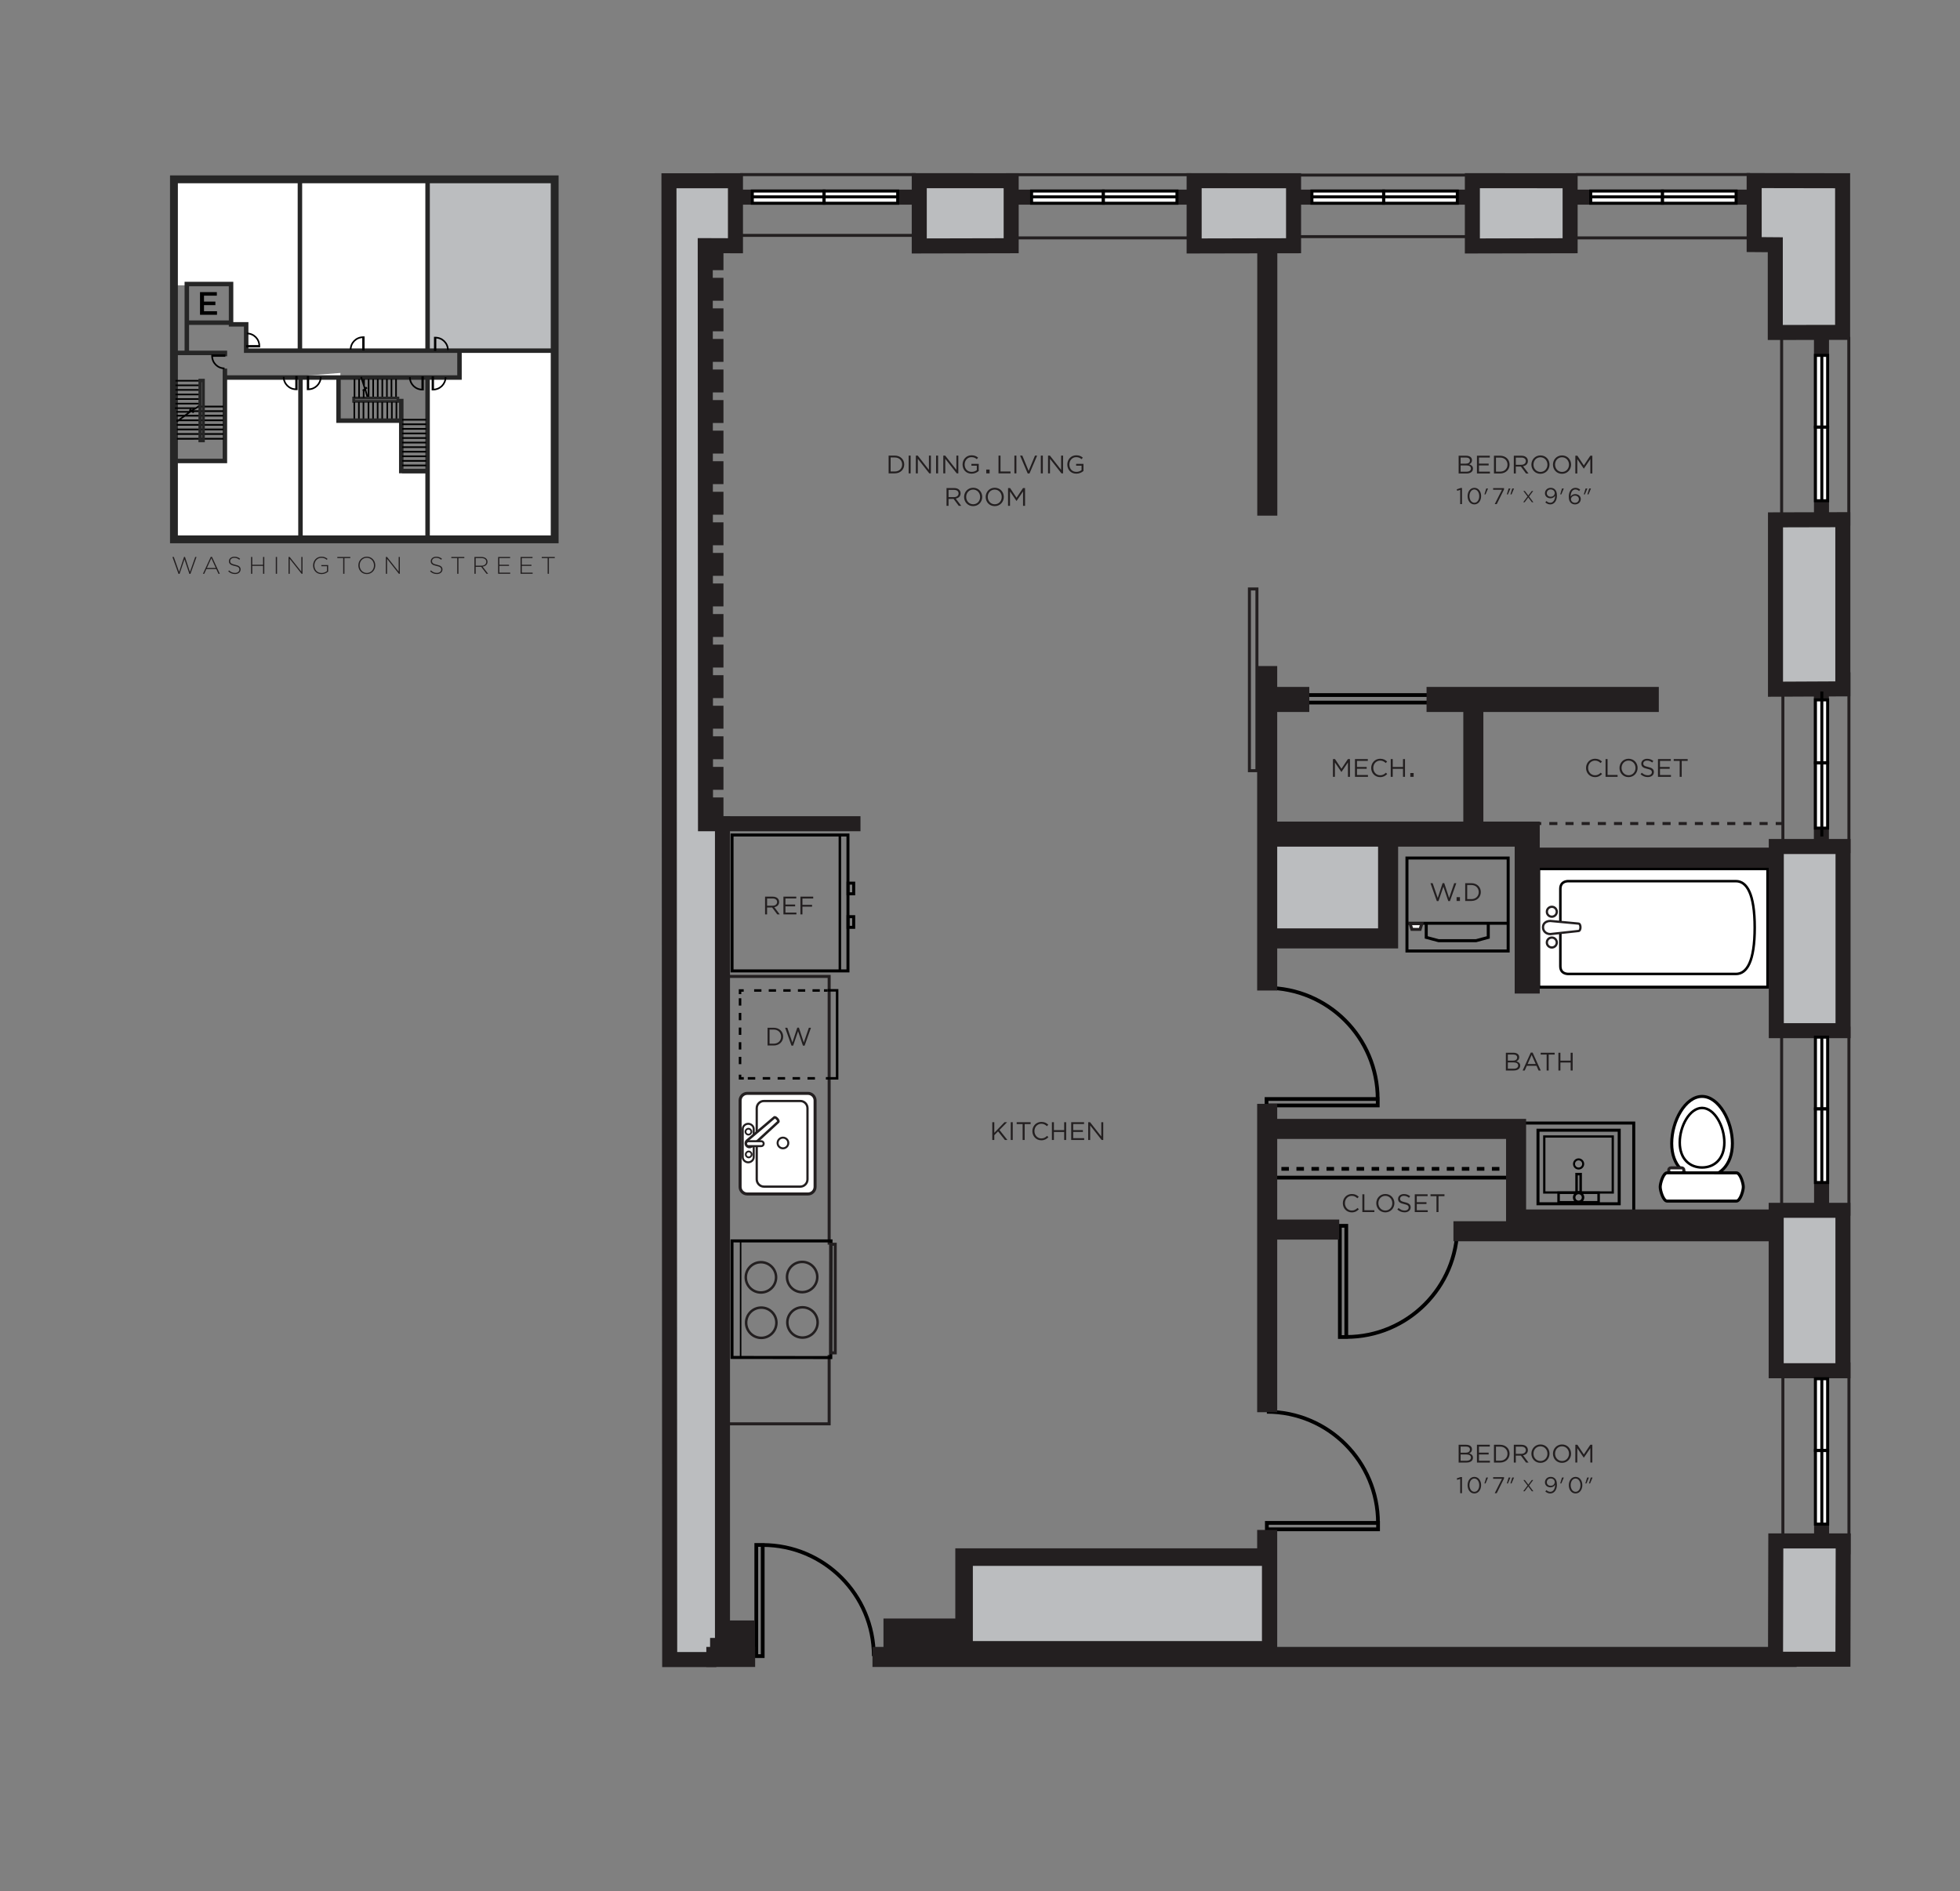<?xml version="1.0" encoding="utf-8"?>
<!-- Generator: Adobe Illustrator 15.0.0, SVG Export Plug-In . SVG Version: 6.00 Build 0)  -->
<!DOCTYPE svg PUBLIC "-//W3C//DTD SVG 1.1//EN" "http://www.w3.org/Graphics/SVG/1.1/DTD/svg11.dtd">
<svg version="1.1" id="Layer_1" xmlns="http://www.w3.org/2000/svg" xmlns:xlink="http://www.w3.org/1999/xlink" x="0px" y="0px"
	 width="513.359px" height="495.36px" viewBox="0 0 513.359 495.36" enable-background="new 0 0 513.359 495.36"
	 xml:space="preserve">
<rect x="0" y="0" width="513.359" height="495.36" fill="#808080" stroke="none"/>
<g id="Layer_4">
	<g>
		<g>
			<defs>
				<rect id="SVGID_1_" x="-77.667" y="45.323" width="562.414" height="723.335"/>
			</defs>
			<clipPath id="SVGID_2_">
				<use xlink:href="#SVGID_1_"  overflow="visible"/>
			</clipPath>
			<path clip-path="url(#SVGID_2_)" fill="#231F20" d="M416.709,127.944h-0.47l-0.475,1.547h0.295L416.709,127.944z
				 M415.762,127.944h-0.469l-0.472,1.547h0.293L415.762,127.944z M413.543,130.728c0,0.54-0.396,0.966-1.015,0.966
				c-0.619,0-1.062-0.402-1.062-0.948c0-0.474,0.42-0.924,1.051-0.924C413.122,129.822,413.543,130.206,413.543,130.728
				 M413.879,128.25c-0.365-0.3-0.738-0.48-1.242-0.48c-1.099,0-1.746,1.002-1.746,2.286c0,0.864,0.192,1.296,0.529,1.632
				c0.264,0.264,0.641,0.426,1.104,0.426c0.853,0,1.506-0.588,1.506-1.404c0-0.792-0.666-1.296-1.453-1.296
				c-0.61,0-0.965,0.306-1.192,0.642c-0.006-1.086,0.469-1.854,1.229-1.854c0.386,0,0.679,0.15,0.99,0.414L413.879,128.25z
				 M409.59,127.944h-0.472l-0.471,1.547h0.293L409.59,127.944z M407.213,129.15c0,0.486-0.402,0.954-1.043,0.954
				c-0.613,0-1.033-0.384-1.033-0.924c0-0.528,0.379-0.99,1.008-0.99C406.775,128.19,407.213,128.61,407.213,129.15
				 M407.788,129.834c0-0.846-0.19-1.302-0.521-1.632c-0.271-0.27-0.625-0.432-1.104-0.432c-0.895,0-1.514,0.63-1.514,1.434
				c0,0.762,0.603,1.308,1.465,1.308c0.582,0,0.959-0.306,1.188-0.672c0.018,1.074-0.492,1.842-1.248,1.842
				c-0.371,0-0.689-0.15-1.031-0.45l-0.275,0.366c0.354,0.294,0.75,0.516,1.296,0.516
				C407.081,132.114,407.788,131.172,407.788,129.834 M401.618,131.542l-1.129-1.504l1.086-1.436h-0.385l-0.895,1.201l-0.904-1.201
				h-0.389l1.088,1.441l-1.131,1.499h0.383l0.938-1.264l0.941,1.264H401.618z M396.553,127.944h-0.469l-0.476,1.547h0.295
				L396.553,127.944z M395.605,127.944h-0.469l-0.471,1.547h0.293L395.605,127.944z M391.082,128.274h2.311l-1.896,3.768h0.526
				l1.908-3.846v-0.354h-2.85V128.274z M389.738,127.944h-0.469l-0.471,1.547h0.293L389.738,127.944z M387.439,129.948
				c0,0.924-0.485,1.734-1.271,1.734s-1.289-0.816-1.289-1.746s0.49-1.734,1.276-1.734
				C386.941,128.202,387.439,129.024,387.439,129.948 M387.932,129.936c0-1.182-0.684-2.166-1.764-2.166
				c-1.086,0-1.781,0.996-1.781,2.178c0,1.182,0.684,2.166,1.77,2.166C387.236,132.114,387.932,131.118,387.932,129.936
				 M381.549,128.166l0.113,0.384l0.791-0.246v3.738h0.469v-4.23h-0.348L381.549,128.166z"/>
		</g>
		<g>
			<defs>
				<rect id="SVGID_3_" x="-77.667" y="45.323" width="562.414" height="723.335"/>
			</defs>
			<clipPath id="SVGID_4_">
				<use xlink:href="#SVGID_3_"  overflow="visible"/>
			</clipPath>
			<path clip-path="url(#SVGID_4_)" fill="#231F20" d="M416.538,120.246v3.771h0.523v-4.655h-0.531l-1.694,2.54l-1.695-2.54h-0.533
				v4.655h0.512v-3.764l1.697,2.487h0.025L416.538,120.246z M410.95,121.696c0,1.064-0.758,1.915-1.819,1.915
				c-1.064,0-1.836-0.864-1.836-1.928s0.758-1.915,1.821-1.915C410.181,119.768,410.95,120.632,410.95,121.696 M411.497,121.683
				c0-1.29-0.95-2.401-2.366-2.401c-1.418,0-2.382,1.124-2.382,2.414c0,1.29,0.949,2.401,2.367,2.401
				C410.532,124.097,411.497,122.973,411.497,121.683 M405.301,121.696c0,1.064-0.758,1.915-1.822,1.915s-1.836-0.864-1.836-1.928
				s0.758-1.915,1.822-1.915C404.527,119.768,405.301,120.632,405.301,121.696 M405.846,121.683c0-1.29-0.951-2.401-2.367-2.401
				c-1.418,0-2.381,1.124-2.381,2.414c0,1.29,0.951,2.401,2.367,2.401S405.846,122.973,405.846,121.683 M399.646,120.771
				c0,0.605-0.498,0.964-1.197,0.964h-1.43v-1.889h1.438C399.209,119.847,399.646,120.193,399.646,120.771 M400.346,124.017
				l-1.431-1.902c0.73-0.133,1.265-0.585,1.265-1.363c0-0.838-0.658-1.39-1.683-1.39h-2.004v4.655h0.525v-1.809h1.332l1.348,1.809
				H400.346z M394.84,121.696c0,1.038-0.752,1.836-1.93,1.836h-1.091v-3.685h1.091C394.088,119.847,394.84,120.659,394.84,121.696
				 M395.385,121.683c0-1.317-1.01-2.321-2.475-2.321h-1.615v4.655h1.615C394.375,124.017,395.385,123,395.385,121.683
				 M390.205,119.362h-3.365v4.655h3.397v-0.479h-2.872v-1.629h2.538v-0.479h-2.538v-1.589h2.84V119.362L390.205,119.362z
				 M384.119,123.545h-1.562v-1.643h1.471c0.812,0,1.236,0.293,1.236,0.805C385.264,123.232,384.824,123.545,384.119,123.545
				 M383.934,121.437h-1.377v-1.603h1.416c0.666,0,1.031,0.299,1.031,0.765C385.004,121.151,384.564,121.437,383.934,121.437
				 M384.02,119.362h-1.979v4.655h2.065c1.021,0,1.691-0.472,1.691-1.277c0-0.645-0.447-0.964-0.998-1.13
				c0.365-0.16,0.736-0.472,0.736-1.084C385.535,119.813,384.938,119.362,384.02,119.362"/>
		</g>
		<g>
			<defs>
				<rect id="SVGID_5_" x="-77.667" y="45.323" width="562.414" height="723.335"/>
			</defs>
			<clipPath id="SVGID_6_">
				<use xlink:href="#SVGID_5_"  overflow="visible"/>
			</clipPath>
			<path clip-path="url(#SVGID_6_)" fill="#231F20" d="M417.115,386.995h-0.467l-0.475,1.547h0.295L417.115,386.995z
				 M416.17,386.995h-0.47l-0.471,1.547h0.293L416.17,386.995z M413.95,388.999c0,0.926-0.485,1.734-1.271,1.734
				c-0.787,0-1.291-0.816-1.291-1.746s0.492-1.734,1.279-1.734C413.452,387.252,413.95,388.075,413.95,388.999 M414.443,388.987
				c0-1.182-0.684-2.166-1.764-2.166c-1.086,0-1.783,0.996-1.783,2.178c0,1.184,0.686,2.166,1.771,2.166
				C413.747,391.165,414.443,390.168,414.443,388.987 M409.59,386.995h-0.472l-0.471,1.547h0.293L409.59,386.995z M407.213,388.202
				c0,0.484-0.402,0.953-1.043,0.953c-0.613,0-1.033-0.383-1.033-0.924c0-0.527,0.379-0.99,1.008-0.99
				C406.775,387.241,407.213,387.661,407.213,388.202 M407.788,388.885c0-0.846-0.19-1.303-0.521-1.633
				c-0.271-0.27-0.625-0.432-1.104-0.432c-0.895,0-1.514,0.631-1.514,1.436c0,0.762,0.603,1.309,1.465,1.309
				c0.582,0,0.959-0.307,1.188-0.674c0.018,1.074-0.492,1.844-1.248,1.844c-0.371,0-0.689-0.15-1.031-0.449l-0.275,0.365
				c0.354,0.293,0.75,0.516,1.296,0.516C407.081,391.165,407.788,390.223,407.788,388.885 M401.618,390.594l-1.129-1.504
				l1.086-1.438h-0.385l-0.895,1.201l-0.904-1.201h-0.389l1.088,1.441l-1.131,1.498h0.383l0.938-1.264l0.941,1.264h0.396V390.594z
				 M396.553,386.995h-0.469l-0.476,1.547h0.295L396.553,386.995z M395.605,386.995h-0.469l-0.471,1.547h0.293L395.605,386.995z
				 M391.082,387.325h2.311l-1.896,3.77h0.526l1.908-3.848v-0.354h-2.85V387.325z M389.738,386.995h-0.469l-0.471,1.547h0.293
				L389.738,386.995z M387.439,388.999c0,0.926-0.485,1.734-1.271,1.734s-1.289-0.816-1.289-1.746s0.49-1.734,1.276-1.734
				C386.941,387.252,387.439,388.075,387.439,388.999 M387.932,388.987c0-1.182-0.684-2.166-1.764-2.166
				c-1.086,0-1.781,0.996-1.781,2.178c0,1.184,0.684,2.166,1.77,2.166C387.236,391.165,387.932,390.168,387.932,388.987
				 M381.549,387.217l0.113,0.385l0.791-0.246v3.738h0.469v-4.229h-0.348L381.549,387.217z"/>
		</g>
		<g>
			<defs>
				<rect id="SVGID_7_" x="-77.667" y="45.323" width="562.414" height="723.335"/>
			</defs>
			<clipPath id="SVGID_8_">
				<use xlink:href="#SVGID_7_"  overflow="visible"/>
			</clipPath>
			<path clip-path="url(#SVGID_8_)" fill="#231F20" d="M416.538,379.297v3.771h0.523v-4.656h-0.531l-1.694,2.541l-1.695-2.541
				h-0.533v4.656h0.512v-3.766l1.697,2.488h0.025L416.538,379.297z M410.95,380.747c0,1.064-0.758,1.916-1.819,1.916
				c-1.064,0-1.836-0.863-1.836-1.928s0.758-1.916,1.821-1.916C410.181,378.819,410.95,379.684,410.95,380.747 M411.497,380.735
				c0-1.291-0.95-2.402-2.366-2.402c-1.418,0-2.382,1.125-2.382,2.414c0,1.291,0.949,2.402,2.367,2.402
				C410.532,383.149,411.497,382.024,411.497,380.735 M405.301,380.747c0,1.064-0.758,1.916-1.822,1.916s-1.836-0.863-1.836-1.928
				s0.758-1.916,1.822-1.916C404.527,378.819,405.301,379.684,405.301,380.747 M405.846,380.735c0-1.291-0.951-2.402-2.367-2.402
				c-1.418,0-2.381,1.125-2.381,2.414c0,1.291,0.951,2.402,2.367,2.402S405.846,382.024,405.846,380.735 M399.646,379.823
				c0,0.605-0.498,0.965-1.197,0.965h-1.43v-1.889h1.438C399.209,378.899,399.646,379.245,399.646,379.823 M400.346,383.069
				l-1.431-1.902c0.73-0.133,1.265-0.586,1.265-1.363c0-0.838-0.658-1.391-1.683-1.391h-2.004v4.656h0.525v-1.811h1.332l1.348,1.811
				H400.346z M394.84,380.747c0,1.039-0.752,1.836-1.93,1.836h-1.091v-3.684h1.091C394.088,378.899,394.84,379.709,394.84,380.747
				 M395.385,380.735c0-1.318-1.01-2.322-2.475-2.322h-1.615v4.656h1.615C394.375,383.069,395.385,382.051,395.385,380.735
				 M390.205,378.413h-3.365v4.656h3.397v-0.479h-2.872v-1.631h2.538v-0.479h-2.538v-1.59h2.84V378.413L390.205,378.413z
				 M384.119,382.596h-1.562v-1.643h1.471c0.812,0,1.236,0.293,1.236,0.805C385.264,382.284,384.824,382.596,384.119,382.596
				 M383.934,380.489h-1.377v-1.604h1.416c0.666,0,1.031,0.299,1.031,0.766C385.004,380.202,384.564,380.489,383.934,380.489
				 M384.02,378.413h-1.979v4.656h2.065c1.021,0,1.691-0.473,1.691-1.277c0-0.645-0.447-0.965-0.998-1.131
				c0.365-0.16,0.736-0.471,0.736-1.084C385.535,378.866,384.938,378.413,384.02,378.413"/>
		</g>
	</g>
	<rect x="78.958" y="47.534" fill="#FFFFFF" width="33.149" height="44.2"/>
	<rect x="112.107" y="47.534" fill="#BBBDBF" width="33.15" height="44.2"/>
	<polygon fill="#FFFFFF" points="144.407,99.384 144.407,91.734 120.607,91.734 120.607,99.384 112.107,99.384 112.107,141.034 
		145.257,141.034 145.257,99.384 	"/>
	<polygon fill="#FFFFFF" points="78.958,98.534 58.557,98.534 58.557,120.634 45.807,120.634 45.807,141.034 78.958,141.034 	"/>
	<polygon fill="#FFFFFF" points="78.107,98.534 78.107,141.034 112.107,141.034 112.107,124.034 105.307,124.034 105.307,110.434 
		89.157,110.434 89.157,97.684 	"/>
	<polygon fill="#FFFFFF" points="45.807,46.684 78.107,46.684 78.107,91.734 64.507,91.734 64.507,84.934 60.257,84.934 
		60.257,74.734 49.208,74.734 45.807,74.734 	"/>
	<g>
		<g>
			<defs>
				<rect id="SVGID_9_" x="-77.667" y="45.323" width="562.414" height="723.335"/>
			</defs>
			<clipPath id="SVGID_10_">
				<use xlink:href="#SVGID_9_"  overflow="visible"/>
			</clipPath>
			<polygon clip-path="url(#SVGID_10_)" fill="none" stroke="#262626" stroke-width="2.053" stroke-miterlimit="10" points="
				145.28,141.266 45.56,141.266 45.56,46.97 78.849,46.97 145.28,46.97 			"/>
		</g>
	</g>
	<path fill="none" stroke="#262626" stroke-width="1.173" stroke-miterlimit="10" d="M58.904,98.884h61.445v-7.332 M49.226,84.512
		h11.292 M48.932,92.432h9.973v0.879 M58.904,96.538v24.197H46.438 M45.56,92.432h3.372V74.394h11.586v10.558h3.959v6.893h81.099
		 M78.702,141.559V98.542 M111.992,141.559V98.542 M111.992,91.258V47.63 M78.556,91.258V47.63"/>
	<g>
		<g>
			<defs>
				<rect id="SVGID_11_" x="-77.667" y="45.323" width="562.414" height="723.335"/>
			</defs>
			<clipPath id="SVGID_12_">
				<use xlink:href="#SVGID_11_"  overflow="visible"/>
			</clipPath>
			<path clip-path="url(#SVGID_12_)" fill="none" stroke="#000000" stroke-width="0.425" d="M55.556,93.233
				c0,1.796,1.455,3.251,3.251,3.251 M55.555,93.233h3.252v-0.188h-3.252V93.233z M110.599,102.039
				c-1.796,0-3.251-1.455-3.251-3.251 M110.786,102.041h-0.188v-3.253h0.188V102.041z M77.549,101.963
				c-1.796,0-3.251-1.455-3.251-3.251 M77.737,101.966h-0.188v-3.253h0.188V101.966z M113.452,102.037
				c1.796,0,3.253-1.455,3.253-3.251 M113.267,102.039h0.187v-3.253h-0.187V102.039z M80.764,101.963
				c1.795,0,3.251-1.455,3.251-3.251 M80.576,101.966h0.188v-3.253h-0.188V101.966z M114.065,88.434
				c1.795,0,3.251,1.455,3.251,3.251 M113.878,88.432h0.187v3.253h-0.187V88.432z M95.09,88.325c-1.794,0-3.25,1.456-3.25,3.251
				 M95.278,88.324H95.09v3.253h0.188V88.324z M67.923,90.591c0-1.796-1.456-3.251-3.252-3.251 M67.925,90.591h-3.254v0.187h3.254
				V90.591z"/>
		</g>
	</g>
	<path fill="none" stroke="#000000" stroke-width="0.452" d="M49.514,107.683l8.957,0.004 M46.257,108.881l12.214,0.003
		 M46.238,110.079l12.205,0.009 M46.281,111.276l12.231,0.006 M46.321,112.474l12.191,0.003 M46.321,113.671l12.191,0.006
		 M46.342,114.924l12.17-0.002"/>
	<path fill="none" stroke="#000000" stroke-width="0.425" d="M46.285,110.434l3.666-2.693l-0.189-0.557l0.924,0.877l-0.26-0.64
		l1.768-1.07 M45.952,99.727h6.378 M45.952,100.925h6.378 M45.952,102.122h6.378 M45.952,103.32h6.378 M45.952,104.517h6.378
		 M45.952,105.715h6.315 M45.829,106.913h5.474 M46.184,107.866h3.554"/>
	<line fill="none" stroke="#000000" stroke-width="0.452" x1="51.764" y1="106.486" x2="58.526" y2="106.486"/>
	<path fill="none" stroke="#000000" stroke-width="0.425" d="M94.589,98.729l0.929,2.883l0.587-0.048l-1.076,0.684l0.685-0.098
		l0.611,2.127 M103.73,99.266v4.986 M102.532,99.266v4.986 M101.335,99.266v4.986 M100.137,99.266v4.986 M98.939,99.266v4.889
		 M97.742,99.266v4.889 M96.545,99.266v4.889 M95.346,99.266v1.655"/>
	<path fill="#FFFFFF" d="M92.779,104.984h11.292v-0.586H92.779V104.984z M104.366,105.278H92.486v-1.173h11.88L104.366,105.278
		L104.366,105.278z"/>
	<path fill="none" stroke="#262626" stroke-width="0.425" d="M92.779,104.984h11.292v-0.586H92.779V104.984z M104.366,105.278
		H92.486v-1.173h11.88L104.366,105.278L104.366,105.278z"/>
	<path fill="#FFFFFF" d="M52.516,115.191h0.588V99.859h-0.588V115.191z M52.224,99.46h1.172v16.128h-1.172V99.46z"/>
	<path fill="none" stroke="#262626" stroke-width="0.495" d="M52.516,115.191h0.588V99.859h-0.588V115.191z M52.224,99.46h1.172
		v16.128h-1.172V99.46z"/>
	<path fill="none" stroke="#000000" stroke-width="0.425" d="M95.245,102.247v1.931 M94.048,99.291v4.888 M92.85,99.291v4.888
		 M95.197,105.33v4.888 M93.999,105.33v4.888 M92.802,105.33v4.888 M103.828,105.305v4.987 M102.631,105.305v4.987 M101.433,105.305
		v4.987 M100.11,105.305v4.987 M98.912,105.305v4.889 M97.714,105.305v4.889 M96.517,105.305v4.889"/>
	<path fill="none" stroke="#262626" stroke-width="1.173" stroke-miterlimit="10" d="M105.099,104.457v6.452 M88.674,98.884v11.292
		h16.425v13.199h6.746"/>
	<path fill="none" stroke="#000000" stroke-width="0.442" d="M105.341,109.932h6.295 M105.341,111.129h6.295 M105.341,112.327h6.295
		 M105.341,113.525h6.295 M105.341,114.722h6.295 M105.341,115.92h6.295 M105.341,117.118h6.295 M105.341,118.315h6.295
		 M105.341,119.513h6.295 M105.341,120.71h6.295 M105.341,121.908h6.295"/>
	<g>
		<path d="M56.795,77.439H53.43v1.547h2.983v0.935H53.43v1.598h3.408v0.935h-4.453v-5.949h4.411L56.795,77.439L56.795,77.439z"/>
	</g>
	<g>
		<g>
			<defs>
				<rect id="SVGID_13_" x="-77.667" y="45.323" width="562.414" height="723.335"/>
			</defs>
			<clipPath id="SVGID_14_">
				<use xlink:href="#SVGID_13_"  overflow="visible"/>
			</clipPath>
		</g>
		<g>
			<defs>
				<rect id="SVGID_15_" x="-77.667" y="45.323" width="562.414" height="723.335"/>
			</defs>
			<clipPath id="SVGID_16_">
				<use xlink:href="#SVGID_15_"  overflow="visible"/>
			</clipPath>
			<path clip-path="url(#SVGID_16_)" fill="#231F20" d="M288.445,297.661l-2.932-3.731h-0.492v4.655h0.513v-3.817l3.006,3.817h0.418
				v-4.655h-0.513V297.661z M283.932,293.929h-3.365v4.655h3.396v-0.479h-2.871v-1.629h2.539v-0.479h-2.539v-1.59h2.84V293.929z
				 M278.725,296.489v2.096h0.525v-4.655h-0.525v2.067h-2.688v-2.067h-0.525v4.655h0.525v-2.096H278.725z M274.596,297.846
				l-0.348-0.34c-0.445,0.427-0.863,0.672-1.502,0.672c-1.023,0-1.804-0.844-1.804-1.928s0.771-1.916,1.804-1.916
				c0.631,0,1.069,0.267,1.463,0.639l0.358-0.387c-0.465-0.438-0.971-0.737-1.815-0.737c-1.369,0-2.354,1.084-2.354,2.414
				c0,1.344,0.99,2.401,2.334,2.401C273.576,298.665,274.109,298.338,274.596,297.846 M268.377,294.415h1.562v-0.485h-3.655v0.485
				h1.562v4.17h0.531L268.377,294.415L268.377,294.415z M264.727,298.584h0.525v-4.655h-0.525V298.584z M261.781,295.963
				l1.994-2.034h-0.678l-2.674,2.78v-2.78h-0.525v4.655h0.525v-1.25l0.99-1.004l1.789,2.254h0.657L261.781,295.963z"/>
		</g>
		<g>
			<defs>
				<rect id="SVGID_17_" x="-77.667" y="45.323" width="562.414" height="723.335"/>
			</defs>
			<clipPath id="SVGID_18_">
				<use xlink:href="#SVGID_17_"  overflow="visible"/>
			</clipPath>
			<path clip-path="url(#SVGID_18_)" fill="#231F20" d="M376.771,313.295h1.562v-0.486h-3.658v0.486h1.562v4.168h0.533
				L376.771,313.295L376.771,313.295z M373.918,312.809h-3.365v4.654h3.398v-0.479h-2.873v-1.629h2.541v-0.479h-2.541v-1.59h2.84
				V312.809L373.918,312.809z M366.703,313.973c0-0.426,0.387-0.758,0.989-0.758c0.48,0,0.912,0.152,1.345,0.504l0.307-0.402
				c-0.473-0.379-0.957-0.572-1.637-0.572c-0.886,0-1.529,0.531-1.529,1.273c0,0.773,0.492,1.119,1.562,1.352
				c0.979,0.207,1.211,0.453,1.211,0.893c0,0.473-0.412,0.797-1.037,0.797c-0.646,0-1.111-0.219-1.599-0.658l-0.323,0.387
				c0.559,0.498,1.161,0.744,1.899,0.744c0.926,0,1.59-0.52,1.59-1.322c0-0.719-0.479-1.098-1.516-1.324
				C366.943,314.665,366.703,314.418,366.703,313.973 M364.674,315.143c0,1.064-0.758,1.916-1.822,1.916
				c-1.062,0-1.834-0.863-1.834-1.93c0-1.064,0.758-1.914,1.822-1.914C363.902,313.215,364.674,314.079,364.674,315.143
				 M365.219,315.129c0-1.289-0.949-2.398-2.367-2.398c-1.416,0-2.381,1.121-2.381,2.412c0,1.289,0.951,2.4,2.369,2.4
				C364.256,317.543,365.219,316.42,365.219,315.129 M356.828,317.463h3.145v-0.482h-2.619v-4.172h-0.524L356.828,317.463
				L356.828,317.463z M355.91,316.725l-0.347-0.338c-0.444,0.426-0.864,0.672-1.504,0.672c-1.022,0-1.801-0.846-1.801-1.93
				s0.771-1.914,1.801-1.914c0.633,0,1.072,0.268,1.463,0.639l0.359-0.387c-0.465-0.438-0.969-0.736-1.814-0.736
				c-1.371,0-2.354,1.084-2.354,2.412c0,1.346,0.99,2.4,2.334,2.4C354.893,317.543,355.426,317.217,355.91,316.725"/>
		</g>
		<g>
			<defs>
				<rect id="SVGID_19_" x="-77.667" y="45.323" width="562.414" height="723.335"/>
			</defs>
			<clipPath id="SVGID_20_">
				<use xlink:href="#SVGID_19_"  overflow="visible"/>
			</clipPath>
			<path clip-path="url(#SVGID_20_)" fill="#231F20" d="M440.471,199.295h1.562v-0.486h-3.655v0.486h1.562v4.169h0.531
				L440.471,199.295L440.471,199.295z M437.616,198.809h-3.362v4.655h3.397v-0.479h-2.873v-1.629h2.539v-0.479h-2.539v-1.589h2.838
				V198.809L437.616,198.809z M430.402,199.973c0-0.426,0.387-0.758,0.992-0.758c0.479,0,0.91,0.153,1.342,0.505l0.308-0.405
				c-0.474-0.38-0.957-0.572-1.638-0.572c-0.883,0-1.526,0.532-1.526,1.276c0,0.772,0.489,1.118,1.562,1.35
				c0.978,0.207,1.209,0.453,1.209,0.891c0,0.473-0.412,0.798-1.037,0.798c-0.645,0-1.108-0.219-1.596-0.658l-0.326,0.386
				c0.56,0.499,1.164,0.745,1.902,0.745c0.924,0,1.59-0.519,1.59-1.324c0-0.718-0.479-1.097-1.516-1.323
				C430.643,200.664,430.402,200.418,430.402,199.973 M428.374,201.143c0,1.064-0.76,1.915-1.821,1.915
				c-1.064,0-1.836-0.864-1.836-1.928s0.758-1.915,1.821-1.915C427.603,199.215,428.374,200.079,428.374,201.143 M428.92,201.13
				c0-1.29-0.951-2.401-2.367-2.401s-2.381,1.124-2.381,2.414s0.95,2.401,2.366,2.401S428.92,202.42,428.92,201.13 M420.527,203.464
				h3.146v-0.485h-2.621v-4.17h-0.525V203.464z M419.609,202.726l-0.346-0.339c-0.445,0.425-0.863,0.671-1.502,0.671
				c-1.025,0-1.804-0.844-1.804-1.928s0.771-1.915,1.804-1.915c0.631,0,1.069,0.266,1.463,0.638l0.359-0.385
				c-0.468-0.439-0.972-0.739-1.816-0.739c-1.369,0-2.354,1.084-2.354,2.414c0,1.344,0.99,2.401,2.334,2.401
				C418.594,203.544,419.124,203.218,419.609,202.726"/>
		</g>
		<g>
			<defs>
				<rect id="SVGID_21_" x="-77.667" y="45.323" width="562.414" height="723.335"/>
			</defs>
			<clipPath id="SVGID_22_">
				<use xlink:href="#SVGID_21_"  overflow="visible"/>
			</clipPath>
			<path clip-path="url(#SVGID_22_)" fill="#231F20" d="M411.387,278.29v2.094h0.524v-4.653h-0.524v2.067h-2.688v-2.067h-0.524
				v4.653h0.524v-2.094H411.387z M405.627,276.213h1.563v-0.483h-3.658v0.483h1.562v4.17h0.531L405.627,276.213L405.627,276.213z
				 M402.23,278.683h-2.121l1.062-2.375L402.23,278.683z M401.426,275.696h-0.492l-2.123,4.688h0.539l0.553-1.229h2.533l0.547,1.229
				h0.564L401.426,275.696z M396.491,279.913h-1.563v-1.645h1.471c0.812,0,1.236,0.293,1.236,0.807
				C397.635,279.599,397.197,279.913,396.491,279.913 M396.305,277.804h-1.377v-1.603h1.416c0.666,0,1.03,0.299,1.03,0.764
				C397.374,277.519,396.936,277.804,396.305,277.804 M396.391,275.729h-1.979v4.654h2.065c1.02,0,1.691-0.473,1.691-1.277
				c0-0.645-0.447-0.963-0.998-1.129c0.364-0.16,0.737-0.473,0.737-1.084C397.907,276.181,397.309,275.729,396.391,275.729"/>
		</g>
		<g>
			<defs>
				<rect id="SVGID_23_" x="-77.667" y="45.323" width="562.414" height="723.335"/>
			</defs>
			<clipPath id="SVGID_24_">
				<use xlink:href="#SVGID_23_"  overflow="visible"/>
			</clipPath>
			<path clip-path="url(#SVGID_24_)" fill="#231F20" d="M370.258,202.466h-0.875v0.998h0.875V202.466z M367.469,201.37v2.095h0.523
				v-4.655h-0.523v2.068h-2.688v-2.068h-0.524v4.655h0.524v-2.095H367.469z M363.338,202.726l-0.346-0.339
				c-0.445,0.426-0.863,0.672-1.503,0.672c-1.022,0-1.803-0.845-1.803-1.929s0.771-1.915,1.803-1.915
				c0.632,0,1.07,0.266,1.464,0.639l0.358-0.386c-0.467-0.439-0.971-0.738-1.815-0.738c-1.369,0-2.354,1.084-2.354,2.414
				c0,1.343,0.99,2.4,2.334,2.4C362.32,203.543,362.854,203.217,363.338,202.726 M358.258,198.81h-3.365v4.655h3.398v-0.479h-2.873
				v-1.63h2.541v-0.478h-2.541v-1.59h2.84V198.81L358.258,198.81z M353.051,199.693v3.771h0.525v-4.655h-0.531l-1.695,2.54
				l-1.697-2.54h-0.53v4.655h0.512V199.7l1.695,2.487h0.026L353.051,199.693z"/>
		</g>
		<g>
			<defs>
				<rect id="SVGID_25_" x="-77.667" y="45.323" width="562.414" height="723.335"/>
			</defs>
			<clipPath id="SVGID_26_">
				<use xlink:href="#SVGID_25_"  overflow="visible"/>
			</clipPath>
			<path clip-path="url(#SVGID_26_)" fill="#231F20" d="M387.309,233.658c0,1.038-0.752,1.836-1.928,1.836h-1.092v-3.684h1.092
				C386.557,231.81,387.309,232.621,387.309,233.658 M387.854,233.645c0-1.317-1.01-2.321-2.473-2.321h-1.617v4.655h1.617
				C386.844,235.979,387.854,234.961,387.854,233.645 M382.385,234.981h-0.875v0.997h0.875V234.981z M376.568,235.201l-1.33-3.877
				h-0.571l1.662,4.688h0.438l1.283-3.777l1.277,3.777h0.444l1.662-4.688h-0.551l-1.33,3.877l-1.277-3.89h-0.432L376.568,235.201z"
				/>
		</g>
		<g>
			<defs>
				<rect id="SVGID_27_" x="-77.667" y="45.323" width="562.414" height="723.335"/>
			</defs>
			<clipPath id="SVGID_28_">
				<use xlink:href="#SVGID_27_"  overflow="visible"/>
			</clipPath>
			<path clip-path="url(#SVGID_28_)" fill="#231F20" d="M267.955,128.713v3.771h0.524v-4.655h-0.531l-1.696,2.54l-1.695-2.54h-0.531
				v4.655h0.513v-3.764l1.694,2.487h0.027L267.955,128.713z M262.369,130.163c0,1.064-0.759,1.915-1.822,1.915
				c-1.064,0-1.836-0.864-1.836-1.928s0.758-1.915,1.822-1.915C261.597,128.235,262.369,129.099,262.369,130.163 M262.914,130.15
				c0-1.29-0.951-2.401-2.367-2.401s-2.381,1.124-2.381,2.414s0.951,2.401,2.367,2.401
				C261.951,132.564,262.914,131.44,262.914,130.15 M256.716,130.163c0,1.064-0.758,1.915-1.821,1.915s-1.835-0.864-1.835-1.928
				s0.758-1.915,1.821-1.915C255.946,128.235,256.716,129.099,256.716,130.163 M257.261,130.15c0-1.29-0.95-2.401-2.366-2.401
				s-2.382,1.124-2.382,2.414s0.951,2.401,2.368,2.401C256.297,132.564,257.261,131.44,257.261,130.15 M251.065,129.239
				c0,0.604-0.499,0.964-1.196,0.964h-1.431v-1.889h1.437C250.625,128.314,251.065,128.66,251.065,129.239 M251.762,132.484
				l-1.43-1.902c0.731-0.133,1.264-0.585,1.264-1.363c0-0.838-0.658-1.39-1.683-1.39h-2.001v4.655h0.524v-1.809h1.329l1.352,1.809
				H251.762z"/>
		</g>
		<g>
			<defs>
				<rect id="SVGID_29_" x="-77.667" y="45.323" width="562.414" height="723.335"/>
			</defs>
			<clipPath id="SVGID_30_">
				<use xlink:href="#SVGID_29_"  overflow="visible"/>
			</clipPath>
			<path clip-path="url(#SVGID_30_)" fill="#231F20" d="M283.781,123.352v-1.854h-1.922v0.472h1.418v1.157
				c-0.319,0.26-0.812,0.466-1.346,0.466c-1.129,0-1.842-0.825-1.842-1.942c0-1.044,0.738-1.915,1.77-1.915
				c0.66,0,1.06,0.219,1.418,0.532l0.338-0.399c-0.465-0.393-0.95-0.619-1.735-0.619c-1.396,0-2.334,1.131-2.334,2.414
				c0,1.337,0.903,2.401,2.367,2.401C282.697,124.064,283.35,123.738,283.781,123.352 M277.924,123.06l-2.934-3.731h-0.492v4.655
				h0.512v-3.817l3.006,3.817h0.42v-4.655h-0.512V123.06L277.924,123.06z M272.609,123.984h0.525v-4.655h-0.525V123.984z
				 M269.418,123.339l-1.656-4.01h-0.586l2.002,4.688h0.467l2.002-4.688h-0.565L269.418,123.339z M265.688,123.984h0.525v-4.655
				h-0.525V123.984z M261.525,123.984h3.146v-0.485h-2.621v-4.17h-0.523L261.525,123.984L261.525,123.984z M259.195,122.987h-0.875
				v0.998h0.875V122.987z M256.351,123.352v-1.854h-1.922v0.472h1.416v1.157c-0.318,0.26-0.811,0.466-1.343,0.466
				c-1.131,0-1.842-0.825-1.842-1.942c0-1.044,0.737-1.915,1.769-1.915c0.658,0,1.058,0.219,1.416,0.532l0.34-0.399
				c-0.466-0.393-0.951-0.619-1.735-0.619c-1.396,0-2.334,1.131-2.334,2.414c0,1.337,0.904,2.401,2.367,2.401
				C255.266,124.064,255.918,123.738,256.351,123.352 M250.493,123.06l-2.934-3.731h-0.492v4.655h0.513v-3.817l3.006,3.817h0.419
				v-4.655h-0.512V123.06z M245.179,123.984h0.525v-4.655h-0.525V123.984z M243.303,123.06l-2.932-3.731h-0.492v4.655h0.512v-3.817
				l3.006,3.817h0.419v-4.655h-0.513V123.06L243.303,123.06z M237.991,123.984h0.523v-4.655h-0.523V123.984z M236.289,121.663
				c0,1.038-0.752,1.836-1.93,1.836h-1.09v-3.684h1.09C235.537,119.815,236.289,120.626,236.289,121.663 M236.833,121.65
				c0-1.317-1.012-2.321-2.475-2.321h-1.615v4.655h1.615C235.823,123.984,236.833,122.967,236.833,121.65"/>
		</g>
		<g>
			<defs>
				<rect id="SVGID_31_" x="-77.667" y="45.323" width="562.414" height="723.335"/>
			</defs>
			<clipPath id="SVGID_32_">
				<use xlink:href="#SVGID_31_"  overflow="visible"/>
			</clipPath>
			<path clip-path="url(#SVGID_32_)" fill="#231F20" d="M212.995,234.849h-3.347v4.655h0.525v-2.028h2.521v-0.479h-2.521v-1.662
				h2.82L212.995,234.849L212.995,234.849z M208.558,234.849h-3.365v4.655h3.399v-0.479h-2.873v-1.629h2.54v-0.479h-2.54v-1.589
				h2.839V234.849z M203.539,236.259c0,0.605-0.499,0.965-1.197,0.965h-1.43v-1.889h1.436
				C203.099,235.335,203.539,235.68,203.539,236.259 M204.236,239.504l-1.43-1.901c0.732-0.134,1.264-0.586,1.264-1.363
				c0-0.838-0.657-1.39-1.683-1.39h-2.001v4.655h0.525v-1.81h1.33l1.35,1.81L204.236,239.504L204.236,239.504z"/>
		</g>
		<g>
			<defs>
				<rect id="SVGID_33_" x="-77.667" y="45.323" width="562.414" height="723.335"/>
			</defs>
			<clipPath id="SVGID_34_">
				<use xlink:href="#SVGID_33_"  overflow="visible"/>
			</clipPath>
			<path clip-path="url(#SVGID_34_)" fill="#231F20" d="M207.542,273.062l-1.329-3.877h-0.572l1.662,4.688h0.438l1.283-3.777
				l1.276,3.777h0.445l1.662-4.688h-0.553l-1.33,3.877l-1.274-3.892h-0.435L207.542,273.062z M204.582,271.519
				c0,1.037-0.752,1.836-1.93,1.836h-1.09v-3.685h1.09C203.83,269.67,204.582,270.481,204.582,271.519 M205.127,271.504
				c0-1.315-1.012-2.319-2.476-2.319h-1.615v4.653h1.615C204.116,273.838,205.127,272.822,205.127,271.504"/>
		</g>
	</g>
	<rect x="248.901" y="425.231" fill="#BBBDBF" width="81.99" height="8.424"/>
	<polygon fill="#BBBDBF" points="175.213,47.348 175.373,435.407 186.315,435.407 186.315,433.543 189.378,430.481 189.378,216.899 
		185.439,216.899 185.439,63.717 191.895,63.717 191.895,46.866 	"/>
	<rect x="333.371" y="219.089" fill="#BBBDBF" width="28.885" height="26.259"/>
	<rect x="403.018" y="227.536" fill="#FFFFFF" width="59.996" height="31.02"/>
	<rect x="403.018" y="227.536" fill="none" stroke="#000000" stroke-width="0.788" width="59.996" height="31.02"/>
	<g>
		<g>
			<defs>
				<rect id="SVGID_35_" x="-77.667" y="45.323" width="562.414" height="723.335"/>
			</defs>
			<clipPath id="SVGID_36_">
				<use xlink:href="#SVGID_35_"  overflow="visible"/>
			</clipPath>
			<path clip-path="url(#SVGID_36_)" fill="#FFFFFF" d="M416.691,244.173c0.703,0,1.273-0.571,1.273-1.273
				c0-0.702-0.57-1.271-1.273-1.271s-1.271,0.569-1.271,1.271C415.42,243.602,415.988,244.173,416.691,244.173"/>
		</g>
		<g>
			<defs>
				<rect id="SVGID_37_" x="-77.667" y="45.323" width="562.414" height="723.335"/>
			</defs>
			<clipPath id="SVGID_38_">
				<use xlink:href="#SVGID_37_"  overflow="visible"/>
			</clipPath>
			<circle clip-path="url(#SVGID_38_)" fill="none" stroke="#231F20" stroke-width="0.656" cx="416.691" cy="242.9" r="1.272"/>
		</g>
		<g>
			<defs>
				<rect id="SVGID_39_" x="-77.667" y="45.323" width="562.414" height="723.335"/>
			</defs>
			<clipPath id="SVGID_40_">
				<use xlink:href="#SVGID_39_"  overflow="visible"/>
			</clipPath>
			<path clip-path="url(#SVGID_40_)" fill="#FFFFFF" d="M459.588,242.952c0,8.89-2.054,12.145-4.927,12.145h-43.823
				c-0.701,0-2.152-0.188-2.152-2.05v-10.095v-0.021v-10.096c0-1.859,1.451-2.049,2.152-2.049h43.795l0.028,0.003
				C457.534,230.789,459.588,234.117,459.588,242.952"/>
		</g>
		<g>
			<defs>
				<rect id="SVGID_41_" x="-77.667" y="45.323" width="562.414" height="723.335"/>
			</defs>
			<clipPath id="SVGID_42_">
				<use xlink:href="#SVGID_41_"  overflow="visible"/>
			</clipPath>
			<path clip-path="url(#SVGID_42_)" fill="none" stroke="#000000" stroke-width="0.656" d="M459.588,242.952
				c0,8.89-2.054,12.145-4.927,12.145h-43.823c-0.701,0-2.152-0.188-2.152-2.05v-10.095v-0.021v-10.096
				c0-1.859,1.451-2.049,2.152-2.049h43.795l0.028,0.003C457.534,230.789,459.588,234.117,459.588,242.952z"/>
		</g>
		<g>
			<defs>
				<rect id="SVGID_43_" x="-77.667" y="45.323" width="562.414" height="723.335"/>
			</defs>
			<clipPath id="SVGID_44_">
				<use xlink:href="#SVGID_43_"  overflow="visible"/>
			</clipPath>
			<path clip-path="url(#SVGID_44_)" fill="#FFFFFF" d="M406.452,245.567c0.722-0.003,1.3,0.578,1.3,1.307
				c0,0.705-0.578,1.289-1.3,1.296c-0.715-0.007-1.307-0.591-1.307-1.296C405.146,246.146,405.73,245.564,406.452,245.567"/>
		</g>
		<g>
			<defs>
				<rect id="SVGID_45_" x="-77.667" y="45.323" width="562.414" height="723.335"/>
			</defs>
			<clipPath id="SVGID_46_">
				<use xlink:href="#SVGID_45_"  overflow="visible"/>
			</clipPath>
			<path clip-path="url(#SVGID_46_)" fill="none" stroke="#231F20" stroke-width="0.591" d="M406.452,245.567
				c0.722-0.003,1.3,0.578,1.3,1.307c0,0.705-0.578,1.289-1.3,1.296c-0.715-0.007-1.307-0.591-1.307-1.296
				C405.146,246.146,405.73,245.564,406.452,245.567z"/>
		</g>
		<g>
			<defs>
				<rect id="SVGID_47_" x="-77.667" y="45.323" width="562.414" height="723.335"/>
			</defs>
			<clipPath id="SVGID_48_">
				<use xlink:href="#SVGID_47_"  overflow="visible"/>
			</clipPath>
			<path clip-path="url(#SVGID_48_)" fill="#FFFFFF" d="M406.452,237.503c0.722-0.008,1.3,0.586,1.3,1.301
				c0,0.713-0.578,1.3-1.3,1.3c-0.715,0-1.307-0.587-1.297-1.3C405.146,238.085,405.738,237.503,406.452,237.503"/>
		</g>
		<g>
			<defs>
				<rect id="SVGID_49_" x="-77.667" y="45.323" width="562.414" height="723.335"/>
			</defs>
			<clipPath id="SVGID_50_">
				<use xlink:href="#SVGID_49_"  overflow="visible"/>
			</clipPath>
			<path clip-path="url(#SVGID_50_)" fill="none" stroke="#231F20" stroke-width="0.591" d="M406.452,237.503
				c0.722-0.008,1.3,0.586,1.3,1.301c0,0.713-0.578,1.3-1.3,1.3c-0.715,0-1.307-0.587-1.297-1.3
				C405.146,238.085,405.738,237.503,406.452,237.503z"/>
		</g>
		<g>
			<defs>
				<rect id="SVGID_51_" x="-77.667" y="45.323" width="562.414" height="723.335"/>
			</defs>
			<clipPath id="SVGID_52_">
				<use xlink:href="#SVGID_51_"  overflow="visible"/>
			</clipPath>
			<path clip-path="url(#SVGID_52_)" fill="#FFFFFF" d="M406.068,244.651c-1.065,0-1.928-0.722-1.93-1.787
				c0.002-1.065,0.863-1.647,1.93-1.647l7.342,0.685c0.722,0,0.722,1.946,0,1.946L406.068,244.651z"/>
		</g>
		<g>
			<defs>
				<rect id="SVGID_53_" x="-77.667" y="45.323" width="562.414" height="723.335"/>
			</defs>
			<clipPath id="SVGID_54_">
				<use xlink:href="#SVGID_53_"  overflow="visible"/>
			</clipPath>
			<path clip-path="url(#SVGID_54_)" fill="none" stroke="#231F20" stroke-width="0.591" d="M406.068,244.651
				c-1.065,0-1.928-0.722-1.93-1.787c0.002-1.065,0.863-1.647,1.93-1.647l7.342,0.685c0.722,0,0.722,1.946,0,1.946L406.068,244.651z
				"/>
		</g>
		<g>
			<defs>
				<rect id="SVGID_55_" x="-77.667" y="45.323" width="562.414" height="723.335"/>
			</defs>
			<clipPath id="SVGID_56_">
				<use xlink:href="#SVGID_55_"  overflow="visible"/>
			</clipPath>
			<path clip-path="url(#SVGID_56_)" fill="#FFFFFF" d="M453.743,299.486c0-5.858-3.561-12.312-7.946-12.312
				c-4.39,0-7.945,6.453-7.945,12.312c0,5.86,3.557,8.909,7.945,8.909C450.184,308.397,453.743,305.347,453.743,299.486"/>
		</g>
		<g>
			<defs>
				<rect id="SVGID_57_" x="-77.667" y="45.323" width="562.414" height="723.335"/>
			</defs>
			<clipPath id="SVGID_58_">
				<use xlink:href="#SVGID_57_"  overflow="visible"/>
			</clipPath>
			<path clip-path="url(#SVGID_58_)" fill="none" stroke="#000000" stroke-width="0.788" d="M453.743,299.486
				c0-5.858-3.561-12.312-7.946-12.312c-4.39,0-7.945,6.453-7.945,12.312c0,5.86,3.557,8.909,7.945,8.909
				C450.184,308.397,453.743,305.347,453.743,299.486z"/>
		</g>
		<g>
			<defs>
				<rect id="SVGID_59_" x="-77.667" y="45.323" width="562.414" height="723.335"/>
			</defs>
			<clipPath id="SVGID_60_">
				<use xlink:href="#SVGID_59_"  overflow="visible"/>
			</clipPath>
			<path clip-path="url(#SVGID_60_)" fill="#FFFFFF" d="M441.038,306.475c0-0.328-0.268-0.598-0.596-0.598h-2.783
				c-0.328,0-0.596,0.27-0.596,0.598v0.104c0,0.328,0.268,0.596,0.596,0.596h2.783c0.328,0,0.596-0.268,0.596-0.596V306.475z"/>
		</g>
		<g>
			<defs>
				<rect id="SVGID_61_" x="-77.667" y="45.323" width="562.414" height="723.335"/>
			</defs>
			<clipPath id="SVGID_62_">
				<use xlink:href="#SVGID_61_"  overflow="visible"/>
			</clipPath>
			<path clip-path="url(#SVGID_62_)" fill="none" stroke="#231F20" stroke-width="0.788" d="M441.038,306.475
				c0-0.328-0.268-0.598-0.596-0.598h-2.783c-0.328,0-0.596,0.27-0.596,0.598v0.104c0,0.328,0.268,0.596,0.596,0.596h2.783
				c0.328,0,0.596-0.268,0.596-0.596V306.475z"/>
		</g>
		<g>
			<defs>
				<rect id="SVGID_63_" x="-77.667" y="45.323" width="562.414" height="723.335"/>
			</defs>
			<clipPath id="SVGID_64_">
				<use xlink:href="#SVGID_63_"  overflow="visible"/>
			</clipPath>
			<path clip-path="url(#SVGID_64_)" fill="#FFFFFF" d="M436.645,307.188c-0.996,0-1.807,2.699-1.807,3.697s0.811,3.699,1.807,3.699
				h18.15c0.997,0,1.807-2.701,1.807-3.699s-0.809-3.693-1.807-3.693L436.645,307.188z"/>
		</g>
		<g>
			<defs>
				<rect id="SVGID_65_" x="-77.667" y="45.323" width="562.414" height="723.335"/>
			</defs>
			<clipPath id="SVGID_66_">
				<use xlink:href="#SVGID_65_"  overflow="visible"/>
			</clipPath>
			<path clip-path="url(#SVGID_66_)" fill="none" stroke="#000000" stroke-width="0.788" d="M436.645,307.188
				c-0.996,0-1.807,2.699-1.807,3.697s0.811,3.699,1.807,3.699h18.15c0.997,0,1.807-2.701,1.807-3.699s-0.809-3.693-1.807-3.693
				L436.645,307.188z"/>
		</g>
		<g>
			<defs>
				<rect id="SVGID_67_" x="-77.667" y="45.323" width="562.414" height="723.335"/>
			</defs>
			<clipPath id="SVGID_68_">
				<use xlink:href="#SVGID_67_"  overflow="visible"/>
			</clipPath>
			<path clip-path="url(#SVGID_68_)" fill="#FFFFFF" d="M451.639,299.241c0-4.306-2.617-9.05-5.844-9.05
				c-3.226,0-5.839,4.744-5.839,9.05c0,4.307,2.613,6.547,5.839,6.547S451.639,303.547,451.639,299.241"/>
		</g>
		<g>
			<defs>
				<rect id="SVGID_69_" x="-77.667" y="45.323" width="562.414" height="723.335"/>
			</defs>
			<clipPath id="SVGID_70_">
				<use xlink:href="#SVGID_69_"  overflow="visible"/>
			</clipPath>
			<path clip-path="url(#SVGID_70_)" fill="none" stroke="#000000" stroke-width="0.656" d="M451.639,299.241
				c0-4.306-2.617-9.05-5.844-9.05c-3.226,0-5.839,4.744-5.839,9.05c0,4.307,2.613,6.547,5.839,6.547
				S451.639,303.547,451.639,299.241z"/>
		</g>
		<g>
			<defs>
				<rect id="SVGID_71_" x="-77.667" y="45.323" width="562.414" height="723.335"/>
			</defs>
			<clipPath id="SVGID_72_">
				<use xlink:href="#SVGID_71_"  overflow="visible"/>
			</clipPath>
			<path clip-path="url(#SVGID_72_)" fill="none" stroke="#000000" stroke-width="0.985" d="M352.611,350.17
				c16.074,0,29.107-13.029,29.107-29.104 M350.934,350.19h1.678v-29.125h-1.678V350.19z M199.763,404.667
				c16.074,0,29.107,13.029,29.107,29.107 M198.086,404.649h1.677v29.125h-1.677V404.649z M360.838,287.851
				c0-16.074-13.031-29.106-29.107-29.106 M360.855,287.851H331.73v1.677h29.125V287.851z M360.92,398.877
				c0-16.074-13.031-29.105-29.107-29.105 M360.938,398.877h-29.125v1.678h29.125V398.877z"/>
		</g>
	</g>
	<path fill="none" stroke="#000000" stroke-width="0.788" d="M368.316,241.818h26.697 M389.803,241.818v3.702l-3.199,0.865h-9.807
		l-3.242-0.865v-3.702 M395.014,249.083h-26.506v-24.349h26.506V249.083z"/>
	<polygon fill="#FFFFFF" points="369.799,243.416 371.939,243.421 372.41,241.926 369.326,241.921 	"/>
	<polygon fill="none" stroke="#231F20" stroke-width="0.788" points="369.799,243.416 371.939,243.421 372.41,241.926 
		369.326,241.921 	"/>
	<path fill="none" stroke="#231F20" stroke-width="0.788" d="M190.253,255.743h26.917v70.246 M217.17,354.875v18.053h-28.229"/>
	<polygon fill="none" stroke="#000000" stroke-width="0.788" points="217.658,325.02 191.723,325.014 191.725,355.542 
		217.598,355.575 	"/>
	<line fill="none" stroke="#000000" stroke-width="0.394" x1="193.98" y1="355.565" x2="193.98" y2="324.999"/>
	<g>
		<g>
			<defs>
				<rect id="SVGID_73_" x="-77.667" y="45.323" width="562.414" height="723.335"/>
			</defs>
			<clipPath id="SVGID_74_">
				<use xlink:href="#SVGID_73_"  overflow="visible"/>
			</clipPath>
			<path clip-path="url(#SVGID_74_)" fill="none" stroke="#231F20" stroke-width="0.656" d="M214.062,334.452
				c-0.016-2.193-1.8-3.955-3.99-3.938c-2.197,0.02-3.96,1.805-3.941,3.994c0.017,2.189,1.807,3.957,4.001,3.938
				C212.318,338.432,214.08,336.639,214.062,334.452z M214.152,346.342c-0.019-2.191-1.806-3.955-3.992-3.936
				c-2.195,0.014-3.96,1.805-3.942,3.994c0.017,2.191,1.804,3.955,4.002,3.939C212.408,350.323,214.167,348.534,214.152,346.342z
				 M203.271,334.532c-0.019-2.193-1.812-3.953-4.001-3.938c-2.191,0.016-3.954,1.803-3.937,3.992
				c0.016,2.189,1.806,3.957,3.995,3.941C201.517,338.512,203.286,336.717,203.271,334.532z M203.358,346.422
				c-0.015-2.191-1.811-3.953-3.998-3.936c-2.194,0.014-3.957,1.801-3.938,3.994c0.016,2.189,1.806,3.953,3.996,3.939
				C201.604,350.403,203.373,348.612,203.358,346.422z"/>
		</g>
	</g>
	<rect x="217.559" y="325.893" fill="none" stroke="#231F20" stroke-width="0.788" width="1.203" height="28.447"/>
	
		<line fill="none" stroke="#000000" stroke-width="0.985" stroke-dasharray="1.969,1.969,1.969,1.969,1.969,1.969" stroke-dashoffset="3" x1="334.684" y1="306.143" x2="395.738" y2="306.143"/>
	<line fill="none" stroke="#000000" stroke-width="0.985" x1="395.41" y1="308.44" x2="334.027" y2="308.44"/>
	<g>
		<g>
			<defs>
				<rect id="SVGID_75_" x="-77.667" y="45.323" width="562.414" height="723.335"/>
			</defs>
			<clipPath id="SVGID_76_">
				<use xlink:href="#SVGID_75_"  overflow="visible"/>
			</clipPath>
			<path clip-path="url(#SVGID_76_)" fill="none" stroke="#231F20" stroke-width="0.788" d="M239.819,45.735h-45.955
				 M312.033,45.756h-48.58 M412.807,45.717h45.545 M339.279,45.851h46.359 M484.234,137.684V88.241 M484.264,223.466v-47.377
				 M484.264,318.44v-49.564 M484.273,356.844v50.225 M411.493,62.309h47.104 M239.491,61.653H192.63 M311.705,62.309h-45.953
				 M385.234,61.981h-47.596 M466.641,268.217v49.35 M466.969,357.172v45.299 M466.969,176.965v43.656 M466.641,136.808V88.651"/>
		</g>
	</g>
	<polyline fill="none" stroke="#000000" stroke-width="0.788" points="396.395,294.148 427.906,294.148 427.906,318.877 	"/>
	<g>
		<g>
			<defs>
				<rect id="SVGID_77_" x="-77.667" y="45.323" width="562.414" height="723.335"/>
			</defs>
			<clipPath id="SVGID_78_">
				<use xlink:href="#SVGID_77_"  overflow="visible"/>
			</clipPath>
			<circle clip-path="url(#SVGID_78_)" fill="none" stroke="#000000" stroke-width="0.525" cx="413.463" cy="304.86" r="1.2"/>
		</g>
		<g>
			<defs>
				<rect id="SVGID_79_" x="-77.667" y="45.323" width="562.414" height="723.335"/>
			</defs>
			<clipPath id="SVGID_80_">
				<use xlink:href="#SVGID_79_"  overflow="visible"/>
			</clipPath>
			<path clip-path="url(#SVGID_80_)" fill="none" stroke="#000000" stroke-width="0.656" d="M413.463,314.79
				c0.645,0,1.166-0.521,1.166-1.164s-0.521-1.166-1.166-1.166c-0.644,0-1.166,0.523-1.166,1.166S412.82,314.79,413.463,314.79z
				 M413.999,307.518h-1.071v4.764h1.071V307.518z M418.706,312.393h-10.487v2.514h10.487V312.393z"/>
		</g>
	</g>
	<rect x="402.827" y="296.024" fill="none" stroke="#000000" stroke-width="0.788" width="21.271" height="19.266"/>
	<rect x="404.473" y="297.67" fill="none" stroke="#000000" stroke-width="0.591" width="17.938" height="14.666"/>
	<line fill="none" stroke="#000000" stroke-width="0.656" x1="219.975" y1="218.483" x2="219.975" y2="254.59"/>
	<rect x="222.122" y="231.312" fill="none" stroke="#000000" stroke-width="0.788" width="1.477" height="2.79"/>
	<rect x="191.734" y="218.702" fill="none" stroke="#000000" stroke-width="0.788" width="30.362" height="35.597"/>
	<rect x="222.122" y="240.095" fill="none" stroke="#000000" stroke-width="0.788" width="1.477" height="2.789"/>
	
		<line fill="none" stroke="#231F20" stroke-width="0.788" stroke-dasharray="2.118,2.118,2.118,2.118,2.118,2.118" stroke-dashoffset="4" x1="401.318" y1="215.697" x2="466.969" y2="215.697"/>
	<g>
		<g>
			<defs>
				<rect id="SVGID_81_" x="-77.667" y="45.323" width="562.414" height="723.335"/>
			</defs>
			<clipPath id="SVGID_82_">
				<use xlink:href="#SVGID_81_"  overflow="visible"/>
			</clipPath>
			<path clip-path="url(#SVGID_82_)" fill="#FFFFFF" d="M195.709,286.377c-1.021,0-1.862,0.84-1.862,1.863v22.629
				c0,1.02,0.84,1.855,1.862,1.855h15.914c1.024,0,1.86-0.836,1.86-1.855v-22.629c0-1.023-0.836-1.863-1.86-1.863H195.709z"/>
		</g>
		<g>
			<defs>
				<rect id="SVGID_83_" x="-77.667" y="45.323" width="562.414" height="723.335"/>
			</defs>
			<clipPath id="SVGID_84_">
				<use xlink:href="#SVGID_83_"  overflow="visible"/>
			</clipPath>
			<path clip-path="url(#SVGID_84_)" fill="none" stroke="#231F20" stroke-width="0.788" d="M195.709,286.377
				c-1.021,0-1.862,0.84-1.862,1.863v22.629c0,1.02,0.84,1.855,1.862,1.855h15.914c1.024,0,1.86-0.836,1.86-1.855v-22.629
				c0-1.023-0.836-1.863-1.86-1.863H195.709z"/>
		</g>
		<g>
			<defs>
				<rect id="SVGID_85_" x="-77.667" y="45.323" width="562.414" height="723.335"/>
			</defs>
			<clipPath id="SVGID_86_">
				<use xlink:href="#SVGID_85_"  overflow="visible"/>
			</clipPath>
			<path clip-path="url(#SVGID_86_)" fill="#FFFFFF" d="M198.201,308.883c0.002,1.049,0.844,1.912,1.868,1.912h9.56
				c1.024-0.006,1.867-0.863,1.867-1.912v-18.606c0-1.047-0.844-1.901-1.867-1.901h-9.56c-1.024,0-1.868,0.854-1.868,1.901V308.883z
				"/>
		</g>
		<g>
			<defs>
				<rect id="SVGID_87_" x="-77.667" y="45.323" width="562.414" height="723.335"/>
			</defs>
			<clipPath id="SVGID_88_">
				<use xlink:href="#SVGID_87_"  overflow="visible"/>
			</clipPath>
			<path clip-path="url(#SVGID_88_)" fill="none" stroke="#231F20" stroke-width="0.591" d="M198.201,308.883
				c0.002,1.049,0.844,1.912,1.868,1.912h9.56c1.024-0.006,1.867-0.863,1.867-1.912v-18.606c0-1.047-0.844-1.901-1.867-1.901h-9.56
				c-1.024,0-1.868,0.854-1.868,1.901V308.883z"/>
		</g>
		<g>
			<defs>
				<rect id="SVGID_89_" x="-77.667" y="45.323" width="562.414" height="723.335"/>
			</defs>
			<clipPath id="SVGID_90_">
				<use xlink:href="#SVGID_89_"  overflow="visible"/>
			</clipPath>
			<path clip-path="url(#SVGID_90_)" fill="#FFFFFF" d="M205.066,297.97c-0.77,0-1.398,0.628-1.398,1.401
				c0,0.777,0.63,1.397,1.398,1.397c0.772,0,1.407-0.618,1.407-1.397C206.473,298.598,205.838,297.97,205.066,297.97"/>
		</g>
		<g>
			<defs>
				<rect id="SVGID_91_" x="-77.667" y="45.323" width="562.414" height="723.335"/>
			</defs>
			<clipPath id="SVGID_92_">
				<use xlink:href="#SVGID_91_"  overflow="visible"/>
			</clipPath>
			<path clip-path="url(#SVGID_92_)" fill="none" stroke="#231F20" stroke-width="0.525" d="M205.066,297.97
				c-0.77,0-1.398,0.628-1.398,1.401c0,0.777,0.63,1.397,1.398,1.397c0.772,0,1.407-0.618,1.407-1.397
				C206.473,298.598,205.838,297.97,205.066,297.97z"/>
		</g>
		<g>
			<defs>
				<rect id="SVGID_93_" x="-77.667" y="45.323" width="562.414" height="723.335"/>
			</defs>
			<clipPath id="SVGID_94_">
				<use xlink:href="#SVGID_93_"  overflow="visible"/>
			</clipPath>
			<path clip-path="url(#SVGID_94_)" fill="#FFFFFF" d="M195.973,294.342c-0.746,0-1.438,0.609-1.438,1.354v7.386
				c0,0.748,0.691,1.354,1.438,1.354c0.749,0,1.439-0.606,1.439-1.354v-7.386C197.413,294.952,196.722,294.342,195.973,294.342"/>
		</g>
		<g>
			<defs>
				<rect id="SVGID_95_" x="-77.667" y="45.323" width="562.414" height="723.335"/>
			</defs>
			<clipPath id="SVGID_96_">
				<use xlink:href="#SVGID_95_"  overflow="visible"/>
			</clipPath>
			<path clip-path="url(#SVGID_96_)" fill="none" stroke="#231F20" stroke-width="0.525" d="M195.973,294.342
				c-0.746,0-1.438,0.609-1.438,1.354v7.386c0,0.748,0.691,1.354,1.438,1.354c0.749,0,1.439-0.606,1.439-1.354v-7.386
				C197.413,294.952,196.722,294.342,195.973,294.342z"/>
		</g>
		<g>
			<defs>
				<rect id="SVGID_97_" x="-77.667" y="45.323" width="562.414" height="723.335"/>
			</defs>
			<clipPath id="SVGID_98_">
				<use xlink:href="#SVGID_97_"  overflow="visible"/>
			</clipPath>
			<path clip-path="url(#SVGID_98_)" fill="#FFFFFF" d="M203.831,293.854l-6.884,6.337c-0.404,0.353-1.008,0.312-1.363-0.09
				c-0.361-0.394-0.322-1.009,0.082-1.363l7.135-6.051C203.128,292.405,204.149,293.563,203.831,293.854"/>
		</g>
		<g>
			<defs>
				<rect id="SVGID_99_" x="-77.667" y="45.323" width="562.414" height="723.335"/>
			</defs>
			<clipPath id="SVGID_100_">
				<use xlink:href="#SVGID_99_"  overflow="visible"/>
			</clipPath>
			<path clip-path="url(#SVGID_100_)" fill="none" stroke="#231F20" stroke-width="0.656" d="M203.831,293.854l-6.884,6.337
				c-0.404,0.353-1.008,0.312-1.363-0.09c-0.361-0.394-0.322-1.009,0.082-1.363l7.135-6.051
				C203.128,292.405,204.149,293.563,203.831,293.854z"/>
		</g>
		<g>
			<defs>
				<rect id="SVGID_101_" x="-77.667" y="45.323" width="562.414" height="723.335"/>
			</defs>
			<clipPath id="SVGID_102_">
				<use xlink:href="#SVGID_101_"  overflow="visible"/>
			</clipPath>
			<path clip-path="url(#SVGID_102_)" fill="#FFFFFF" d="M199.376,300.192h-3.323c-0.354,0-0.646-0.289-0.646-0.65
				c0-0.352,0.293-0.639,0.646-0.639h3.323c0.361,0,0.648,0.287,0.648,0.641C200.026,299.903,199.739,300.192,199.376,300.192"/>
		</g>
		<g>
			<defs>
				<rect id="SVGID_103_" x="-77.667" y="45.323" width="562.414" height="723.335"/>
			</defs>
			<clipPath id="SVGID_104_">
				<use xlink:href="#SVGID_103_"  overflow="visible"/>
			</clipPath>
			<path clip-path="url(#SVGID_104_)" fill="none" stroke="#231F20" stroke-width="0.525" d="M199.376,300.192h-3.323
				c-0.354,0-0.646-0.289-0.646-0.65c0-0.352,0.293-0.639,0.646-0.639h3.323c0.361,0,0.648,0.287,0.648,0.641
				C200.026,299.903,199.739,300.192,199.376,300.192z"/>
		</g>
		<g>
			<defs>
				<rect id="SVGID_105_" x="-77.667" y="45.323" width="562.414" height="723.335"/>
			</defs>
			<clipPath id="SVGID_106_">
				<use xlink:href="#SVGID_105_"  overflow="visible"/>
			</clipPath>
			<path clip-path="url(#SVGID_106_)" fill="#FFFFFF" d="M196.099,301.59c-0.426,0-0.773,0.352-0.773,0.779
				c0,0.426,0.349,0.772,0.773,0.772c0.421,0,0.771-0.347,0.771-0.774C196.871,301.939,196.525,301.59,196.099,301.59"/>
		</g>
		<g>
			<defs>
				<rect id="SVGID_107_" x="-77.667" y="45.323" width="562.414" height="723.335"/>
			</defs>
			<clipPath id="SVGID_108_">
				<use xlink:href="#SVGID_107_"  overflow="visible"/>
			</clipPath>
			<path clip-path="url(#SVGID_108_)" fill="none" stroke="#231F20" stroke-width="0.46" d="M196.099,301.59
				c-0.426,0-0.773,0.352-0.773,0.779c0,0.426,0.349,0.772,0.773,0.772c0.421,0,0.771-0.347,0.771-0.774
				C196.871,301.939,196.525,301.59,196.099,301.59z"/>
		</g>
		<g>
			<defs>
				<rect id="SVGID_109_" x="-77.667" y="45.323" width="562.414" height="723.335"/>
			</defs>
			<clipPath id="SVGID_110_">
				<use xlink:href="#SVGID_109_"  overflow="visible"/>
			</clipPath>
			<path clip-path="url(#SVGID_110_)" fill="#FFFFFF" d="M196.03,295.633c-0.426,0-0.773,0.352-0.773,0.779
				c0,0.426,0.349,0.771,0.773,0.771c0.424,0,0.772-0.346,0.772-0.773C196.802,295.982,196.456,295.633,196.03,295.633"/>
		</g>
		<g>
			<defs>
				<rect id="SVGID_111_" x="-77.667" y="45.323" width="562.414" height="723.335"/>
			</defs>
			<clipPath id="SVGID_112_">
				<use xlink:href="#SVGID_111_"  overflow="visible"/>
			</clipPath>
			<path clip-path="url(#SVGID_112_)" fill="none" stroke="#231F20" stroke-width="0.46" d="M196.03,295.633
				c-0.426,0-0.773,0.352-0.773,0.779c0,0.426,0.349,0.771,0.773,0.771c0.424,0,0.772-0.346,0.772-0.773
				C196.802,295.982,196.456,295.633,196.03,295.633z"/>
		</g>
	</g>
	
		<line fill="none" stroke="#000000" stroke-width="0.656" stroke-dasharray="1.955,1.955,1.955,1.955,1.955,1.955" stroke-dashoffset="3" x1="214.362" y1="282.436" x2="195.789" y2="282.436"/>
	
		<line fill="none" stroke="#000000" stroke-width="0.656" stroke-dasharray="1.918,1.918,1.918,1.918,1.918,1.918" stroke-dashoffset="3" x1="193.833" y1="279.56" x2="193.833" y2="261.342"/>
	
		<line fill="none" stroke="#000000" stroke-width="0.656" stroke-dasharray="1.911,1.911,1.911,1.911,1.911,1.911" stroke-dashoffset="3" x1="196.701" y1="259.424" x2="214.857" y2="259.424"/>
	<path fill="none" stroke="#000000" stroke-width="0.656" d="M215.813,259.424h0.955 M193.833,260.383v-0.959h0.956
		 M194.811,282.436h-0.978v-0.959 M217.294,282.436h-0.979"/>
	<polyline fill="none" stroke="#000000" stroke-width="0.656" points="216.769,259.389 219.258,259.389 219.258,282.436 
		217.304,282.436 	"/>
	<rect x="341.18" y="182.045" fill="none" stroke="#000000" stroke-width="0.985" width="35.123" height="1.97"/>
	<g>
		<g>
			<defs>
				<rect id="SVGID_113_" x="-77.667" y="45.323" width="562.414" height="723.335"/>
			</defs>
			<clipPath id="SVGID_114_">
				<use xlink:href="#SVGID_113_"  overflow="visible"/>
			</clipPath>
			<path clip-path="url(#SVGID_114_)" fill="none" stroke="#231F20" stroke-width="3.939" d="M193.536,51.636h46.61 M265.914,51.636
				h45.627 M339.607,51.636h45.791 M410.182,51.636h48.252 M477.079,88.789v47.582 M477.053,177.376v45.653 M477.107,265.263v50.552
				 M477.107,356.188v47.924"/>
		</g>
	</g>
	<path fill="none" stroke="#231F20" stroke-width="5.252" d="M397.709,224.634h68.602 M463.795,319.411h-68.604 M332.057,295.681
		h65.033v25.823 M333.371,322.049h17.396 M380.68,322.487h88.586 M331.926,63.622v71.436 M331.898,174.448v84.988 M331.898,289.116
		v80.768 M331.898,400.719v35.562 M185.001,433.983h12.784 M228.516,433.983h242.063"/>
	<polyline fill="none" stroke="#231F20" stroke-width="6.565" points="400.006,260.229 400.006,218.469 333.371,218.469 	"/>
	<rect x="327.244" y="154.259" fill="none" stroke="#231F20" stroke-width="0.788" width="1.969" height="47.596"/>
	<polygon fill="#BBBDBF" points="240.769,47.322 240.769,64.419 264.844,64.363 264.844,47.335 	"/>
	<g>
		<g>
			<defs>
				<rect id="SVGID_115_" x="-77.667" y="45.323" width="562.414" height="723.335"/>
			</defs>
			<clipPath id="SVGID_116_">
				<use xlink:href="#SVGID_115_"  overflow="visible"/>
			</clipPath>
			<polygon clip-path="url(#SVGID_116_)" fill="none" stroke="#231F20" stroke-width="3.939" points="240.769,47.322 
				240.769,64.419 264.844,64.363 264.844,47.335 			"/>
		</g>
	</g>
	<polygon fill="#BBBDBF" points="312.766,47.325 312.766,64.422 338.809,64.366 338.809,47.338 	"/>
	<g>
		<g>
			<defs>
				<rect id="SVGID_117_" x="-77.667" y="45.323" width="562.414" height="723.335"/>
			</defs>
			<clipPath id="SVGID_118_">
				<use xlink:href="#SVGID_117_"  overflow="visible"/>
			</clipPath>
			<polygon clip-path="url(#SVGID_118_)" fill="none" stroke="#231F20" stroke-width="3.939" points="312.766,47.325 
				312.766,64.422 338.809,64.366 338.809,47.338 			"/>
		</g>
	</g>
	<polygon fill="#BBBDBF" points="385.639,47.325 385.639,64.422 411.241,64.366 411.241,47.338 	"/>
	<g>
		<g>
			<defs>
				<rect id="SVGID_119_" x="-77.667" y="45.323" width="562.414" height="723.335"/>
			</defs>
			<clipPath id="SVGID_120_">
				<use xlink:href="#SVGID_119_"  overflow="visible"/>
			</clipPath>
			<polygon clip-path="url(#SVGID_120_)" fill="none" stroke="#231F20" stroke-width="3.939" points="385.639,47.325 
				385.639,64.422 411.241,64.366 411.241,47.338 			"/>
		</g>
	</g>
	<polygon fill="#BBBDBF" points="465.034,136.16 465.034,180.514 482.672,180.429 482.672,136.116 	"/>
	<g>
		<g>
			<defs>
				<rect id="SVGID_121_" x="-77.667" y="45.323" width="562.414" height="723.335"/>
			</defs>
			<clipPath id="SVGID_122_">
				<use xlink:href="#SVGID_121_"  overflow="visible"/>
			</clipPath>
			<polygon clip-path="url(#SVGID_122_)" fill="none" stroke="#231F20" stroke-width="3.939" points="465.034,136.16 
				465.034,180.514 482.672,180.429 482.672,136.116 			"/>
		</g>
	</g>
	<polygon fill="#BBBDBF" points="459.447,47.297 459.447,64.061 464.98,64.104 464.98,87.083 482.615,87.055 482.615,47.338 	"/>
	<g>
		<g>
			<defs>
				<rect id="SVGID_123_" x="-77.667" y="45.323" width="562.414" height="723.335"/>
			</defs>
			<clipPath id="SVGID_124_">
				<use xlink:href="#SVGID_123_"  overflow="visible"/>
			</clipPath>
			<polygon clip-path="url(#SVGID_124_)" fill="none" stroke="#231F20" stroke-width="3.939" points="459.447,47.297 
				459.447,64.061 464.98,64.104 464.98,87.083 482.615,87.055 482.615,47.338 			"/>
		</g>
	</g>
	<rect x="465.243" y="221.715" fill="#BBBDBF" width="17.484" height="48.235"/>
	<g>
		<g>
			<defs>
				<rect id="SVGID_125_" x="-77.667" y="45.323" width="562.414" height="723.335"/>
			</defs>
			<clipPath id="SVGID_126_">
				<use xlink:href="#SVGID_125_"  overflow="visible"/>
			</clipPath>
			
				<rect x="465.243" y="221.715" clip-path="url(#SVGID_126_)" fill="none" stroke="#231F20" stroke-width="3.939" width="17.484" height="48.235"/>
		</g>
	</g>
	<rect x="465.215" y="317.004" fill="#BBBDBF" width="17.483" height="42.021"/>
	<g>
		<g>
			<defs>
				<rect id="SVGID_127_" x="-77.667" y="45.323" width="562.414" height="723.335"/>
			</defs>
			<clipPath id="SVGID_128_">
				<use xlink:href="#SVGID_127_"  overflow="visible"/>
			</clipPath>
			
				<rect x="465.215" y="317.004" clip-path="url(#SVGID_128_)" fill="none" stroke="#231F20" stroke-width="3.939" width="17.483" height="42.021"/>
		</g>
	</g>
	<polygon fill="#BBBDBF" points="482.695,434.581 465.04,434.581 465.118,403.594 482.773,403.594 	"/>
	<g>
		<g>
			<defs>
				<rect id="SVGID_129_" x="-77.667" y="45.323" width="562.414" height="723.335"/>
			</defs>
			<clipPath id="SVGID_130_">
				<use xlink:href="#SVGID_129_"  overflow="visible"/>
			</clipPath>
			<polygon clip-path="url(#SVGID_130_)" fill="none" stroke="#231F20" stroke-width="3.939" points="482.695,434.581 
				465.04,434.581 465.118,403.594 482.773,403.594 			"/>
		</g>
		<g>
			<defs>
				<rect id="SVGID_131_" x="-77.667" y="45.323" width="562.414" height="723.335"/>
			</defs>
			<clipPath id="SVGID_132_">
				<use xlink:href="#SVGID_131_"  overflow="visible"/>
			</clipPath>
			<polyline clip-path="url(#SVGID_132_)" fill="none" stroke="#231F20" stroke-width="3.939" points="185.986,430.969 
				189.23,430.969 189.23,215.748 184.784,215.748 184.715,64.34 192.629,64.369 192.629,47.341 175.213,47.348 175.405,434.67 
				187.627,434.67 			"/>
		</g>
	</g>
	<path fill="none" stroke="#231F20" stroke-width="6.565" d="M434.473,183.2h-60.836 M342.928,183.2h-10.869"/>
	<path fill="none" stroke="#231F20" stroke-width="5.252" d="M331.184,408.161H252.84v18.385h-18.816v6.127 M331.621,245.787h31.948
		v-25.384 M385.893,183.2v35.014"/>
	<line fill="none" stroke="#231F20" stroke-width="3.939" x1="189.23" y1="215.748" x2="225.376" y2="215.748"/>
	<line fill="none" stroke="#231F20" stroke-width="5.252" x1="236.212" y1="429.608" x2="331.186" y2="429.608"/>
	<rect x="252.84" y="408.163" fill="#BBBDBF" width="79.658" height="23.635"/>
	<rect x="252.84" y="408.163" fill="none" stroke="#231F20" stroke-width="3.939" width="79.658" height="23.635"/>
	<line fill="none" stroke="#231F20" stroke-width="7.878" x1="197.655" y1="428.368" x2="189.381" y2="428.368"/>
	
		<line fill="none" stroke="#231F20" stroke-width="3.939" stroke-dasharray="6.003,2.003,6.003,2.003,6.003,2.003" stroke-dashoffset="8" x1="187.52" y1="64.752" x2="187.52" y2="214.871"/>
	<rect x="475.497" y="361.114" fill="#FFFFFF" width="3.195" height="18.766"/>
	<rect x="475.497" y="361.114" fill="none" stroke="#000000" stroke-width="0.788" width="3.195" height="18.766"/>
	<line fill="none" stroke="#000000" stroke-width="0.788" x1="477.168" y1="379.879" x2="477.168" y2="361.223"/>
	<rect x="475.497" y="379.93" fill="#FFFFFF" width="3.195" height="19.262"/>
	<rect x="475.497" y="379.93" fill="none" stroke="#000000" stroke-width="0.788" width="3.195" height="19.262"/>
	<line fill="none" stroke="#000000" stroke-width="0.788" x1="477.168" y1="399.19" x2="477.168" y2="379.93"/>
	<rect x="475.497" y="271.646" fill="#FFFFFF" width="3.195" height="18.767"/>
	<rect x="475.497" y="271.646" fill="none" stroke="#000000" stroke-width="0.788" width="3.195" height="18.767"/>
	<line fill="none" stroke="#000000" stroke-width="0.788" x1="477.168" y1="290.413" x2="477.168" y2="271.756"/>
	<rect x="475.497" y="290.463" fill="#FFFFFF" width="3.195" height="19.258"/>
	<rect x="475.497" y="290.463" fill="none" stroke="#000000" stroke-width="0.788" width="3.195" height="19.258"/>
	<line fill="none" stroke="#000000" stroke-width="0.788" x1="477.168" y1="309.723" x2="477.168" y2="290.463"/>
	<rect x="475.497" y="183.311" fill="#FFFFFF" width="3.195" height="16.469"/>
	<rect x="475.497" y="183.311" fill="none" stroke="#000000" stroke-width="0.788" width="3.195" height="16.469"/>
	<line fill="none" stroke="#000000" stroke-width="0.788" x1="477.168" y1="199.78" x2="477.168" y2="181.125"/>
	<rect x="475.497" y="199.832" fill="#FFFFFF" width="3.195" height="17.07"/>
	<rect x="475.497" y="199.832" fill="none" stroke="#000000" stroke-width="0.788" width="3.195" height="17.07"/>
	<line fill="none" stroke="#000000" stroke-width="0.788" x1="477.168" y1="219.089" x2="477.168" y2="199.832"/>
	<rect x="475.497" y="93.077" fill="#FFFFFF" width="3.195" height="18.767"/>
	<rect x="475.497" y="93.077" fill="none" stroke="#000000" stroke-width="0.788" width="3.195" height="18.767"/>
	<line fill="none" stroke="#000000" stroke-width="0.788" x1="477.168" y1="111.844" x2="477.168" y2="93.188"/>
	<rect x="475.497" y="111.895" fill="#FFFFFF" width="3.195" height="19.259"/>
	<rect x="475.497" y="111.895" fill="none" stroke="#000000" stroke-width="0.788" width="3.195" height="19.259"/>
	<line fill="none" stroke="#000000" stroke-width="0.788" x1="477.168" y1="131.154" x2="477.168" y2="111.896"/>
	<rect x="270.193" y="50.038" fill="#FFFFFF" width="18.767" height="3.195"/>
	<rect x="270.193" y="50.038" fill="none" stroke="#000000" stroke-width="0.788" width="18.767" height="3.195"/>
	<line fill="none" stroke="#000000" stroke-width="0.788" x1="288.959" y1="51.564" x2="270.303" y2="51.564"/>
	<rect x="289.01" y="50.038" fill="#FFFFFF" width="19.26" height="3.195"/>
	<rect x="289.01" y="50.038" fill="none" stroke="#000000" stroke-width="0.788" width="19.26" height="3.195"/>
	<line fill="none" stroke="#000000" stroke-width="0.788" x1="308.27" y1="51.564" x2="289.01" y2="51.564"/>
	<rect x="343.615" y="50.038" fill="#FFFFFF" width="18.769" height="3.195"/>
	<rect x="343.615" y="50.038" fill="none" stroke="#000000" stroke-width="0.788" width="18.769" height="3.195"/>
	<line fill="none" stroke="#000000" stroke-width="0.788" x1="362.383" y1="51.564" x2="343.727" y2="51.564"/>
	<rect x="362.434" y="50.038" fill="#FFFFFF" width="19.26" height="3.195"/>
	<rect x="362.434" y="50.038" fill="none" stroke="#000000" stroke-width="0.788" width="19.26" height="3.195"/>
	<line fill="none" stroke="#000000" stroke-width="0.788" x1="381.693" y1="51.564" x2="362.434" y2="51.564"/>
	<rect x="416.639" y="50.038" fill="#FFFFFF" width="18.768" height="3.195"/>
	<rect x="416.639" y="50.038" fill="none" stroke="#000000" stroke-width="0.788" width="18.768" height="3.195"/>
	<line fill="none" stroke="#000000" stroke-width="0.788" x1="435.404" y1="51.564" x2="416.747" y2="51.564"/>
	<rect x="435.456" y="50.038" fill="#FFFFFF" width="19.259" height="3.195"/>
	<rect x="435.456" y="50.038" fill="none" stroke="#000000" stroke-width="0.788" width="19.259" height="3.195"/>
	<line fill="none" stroke="#000000" stroke-width="0.788" x1="454.715" y1="51.564" x2="435.456" y2="51.564"/>
	<rect x="197.042" y="50.038" fill="#FFFFFF" width="18.767" height="3.195"/>
	<rect x="197.042" y="50.038" fill="none" stroke="#000000" stroke-width="0.788" width="18.767" height="3.195"/>
	<line fill="none" stroke="#000000" stroke-width="0.788" x1="215.808" y1="51.564" x2="197.152" y2="51.564"/>
	<rect x="215.86" y="50.038" fill="#FFFFFF" width="19.26" height="3.195"/>
	<rect x="215.86" y="50.038" fill="none" stroke="#000000" stroke-width="0.788" width="19.26" height="3.195"/>
	<line fill="none" stroke="#000000" stroke-width="0.788" x1="235.119" y1="51.564" x2="215.86" y2="51.564"/>
</g>
<g id="Layer_3">
</g>
<g id="_x32_03">
</g>
<g>
	<g>
		<defs>
			<rect id="SVGID_133_" x="45.16" y="145.803" width="100.145" height="4.562"/>
		</defs>
		<clipPath id="SVGID_134_">
			<use xlink:href="#SVGID_133_"  overflow="visible"/>
		</clipPath>
		<path clip-path="url(#SVGID_134_)" fill="#231F20" d="M145.303,146.18v-0.301h-3.402v0.301h1.537v4.109h0.328v-4.109H145.303z
			 M139.512,150.29v-0.303h-2.842v-1.771h2.525v-0.303h-2.525v-1.732h2.811v-0.303h-3.139v4.41h3.17V150.29z M133.637,150.29v-0.303
			h-2.84v-1.771h2.525v-0.303h-2.525v-1.732h2.809v-0.303h-3.137v4.41h3.168V150.29z M127.36,147.157c0,0.637-0.547,1.01-1.283,1.01
			h-1.486v-1.986h1.506c0.799,0,1.266,0.373,1.266,0.965v0.012H127.36z M127.852,150.29l-1.455-1.885
			c0.744-0.102,1.291-0.523,1.291-1.26v-0.014c0-0.736-0.623-1.254-1.574-1.254h-1.852v4.41h0.326v-1.826h1.443l1.404,1.826h0.416
			V150.29z M121.612,146.18v-0.301h-3.4v0.301h1.539v4.109h0.326v-4.109H121.612z M115.889,149.149v-0.014
			c0-0.643-0.428-1.008-1.449-1.215c-1.045-0.215-1.285-0.498-1.285-0.965v-0.012c0-0.461,0.43-0.834,1.078-0.834
			c0.484,0,0.9,0.141,1.316,0.5l0.209-0.26c-0.449-0.359-0.871-0.535-1.514-0.535c-0.818,0-1.418,0.504-1.418,1.16v0.012
			c0,0.668,0.43,1.027,1.488,1.242c1.002,0.199,1.246,0.471,1.246,0.938v0.012c0,0.506-0.453,0.877-1.115,0.877
			c-0.648,0-1.096-0.207-1.58-0.654l-0.215,0.244c0.529,0.475,1.07,0.707,1.775,0.707
			C115.278,150.352,115.889,149.86,115.889,149.149 M104.727,150.29v-4.41h-0.312v3.836l-3.043-3.836h-0.311v4.41h0.316v-3.92
			l3.104,3.92H104.727z M97.953,148.098c0,1.088-0.781,1.971-1.871,1.971s-1.885-0.895-1.885-1.984v-0.014
			c0-1.09,0.781-1.971,1.871-1.971s1.883,0.895,1.883,1.984v0.014H97.953z M98.295,148.084c0.006-0.006,0.006-0.006,0-0.014
			c0-1.203-0.877-2.27-2.213-2.27c-1.334,0-2.225,1.078-2.225,2.281v0.014c0,1.203,0.877,2.268,2.213,2.268
			C97.405,150.364,98.295,149.288,98.295,148.084 M91.752,146.18v-0.301H88.35v0.301h1.538v4.109h0.327v-4.109H91.752z
			 M85.953,149.704v-1.701h-1.789v0.301h1.474v1.268c-0.321,0.271-0.844,0.504-1.405,0.504c-1.178,0-1.89-0.85-1.89-1.99v-0.014
			c0-1.062,0.75-1.971,1.821-1.971c0.668,0,1.07,0.225,1.418,0.529l0.214-0.246c-0.441-0.365-0.896-0.58-1.613-0.58
			c-1.316,0-2.18,1.09-2.18,2.281v0.014c0,1.24,0.825,2.268,2.218,2.268C84.94,150.364,85.556,150.057,85.953,149.704
			 M79.236,150.29v-4.41h-0.314v3.836l-3.043-3.836H75.57v4.41h0.315v-3.92l3.104,3.92H79.236z M72.561,145.879h-0.328v4.41h0.328
			V145.879z M69.226,150.29v-4.41h-0.327v2.041h-2.822v-2.041h-0.327v4.41h0.327v-2.066h2.822v2.066H69.226z M63.018,149.149v-0.014
			c0-0.643-0.428-1.008-1.449-1.215c-1.045-0.215-1.284-0.498-1.284-0.965v-0.012c0-0.461,0.429-0.834,1.076-0.834
			c0.486,0,0.901,0.141,1.317,0.5l0.208-0.26c-0.447-0.359-0.869-0.535-1.512-0.535c-0.819,0-1.417,0.504-1.417,1.16v0.012
			c0,0.668,0.428,1.027,1.485,1.242c1.002,0.199,1.248,0.471,1.248,0.938v0.012c0,0.506-0.454,0.877-1.114,0.877
			c-0.649,0-1.098-0.207-1.582-0.654l-0.215,0.244c0.529,0.475,1.071,0.707,1.777,0.707
			C62.406,150.352,63.018,149.86,63.018,149.149 M56.514,148.758h-2.325l1.166-2.551L56.514,148.758z M57.573,150.29l-2.054-4.441
			h-0.314l-2.054,4.441h0.341l0.56-1.236h2.602l0.562,1.236H57.573z M51.472,145.879h-0.34l-1.386,3.924l-1.292-3.938h-0.252
			l-1.291,3.938l-1.387-3.924h-0.365l1.601,4.439h0.264l1.292-3.83l1.291,3.83h0.266L51.472,145.879z"/>
	</g>
</g>
</svg>
